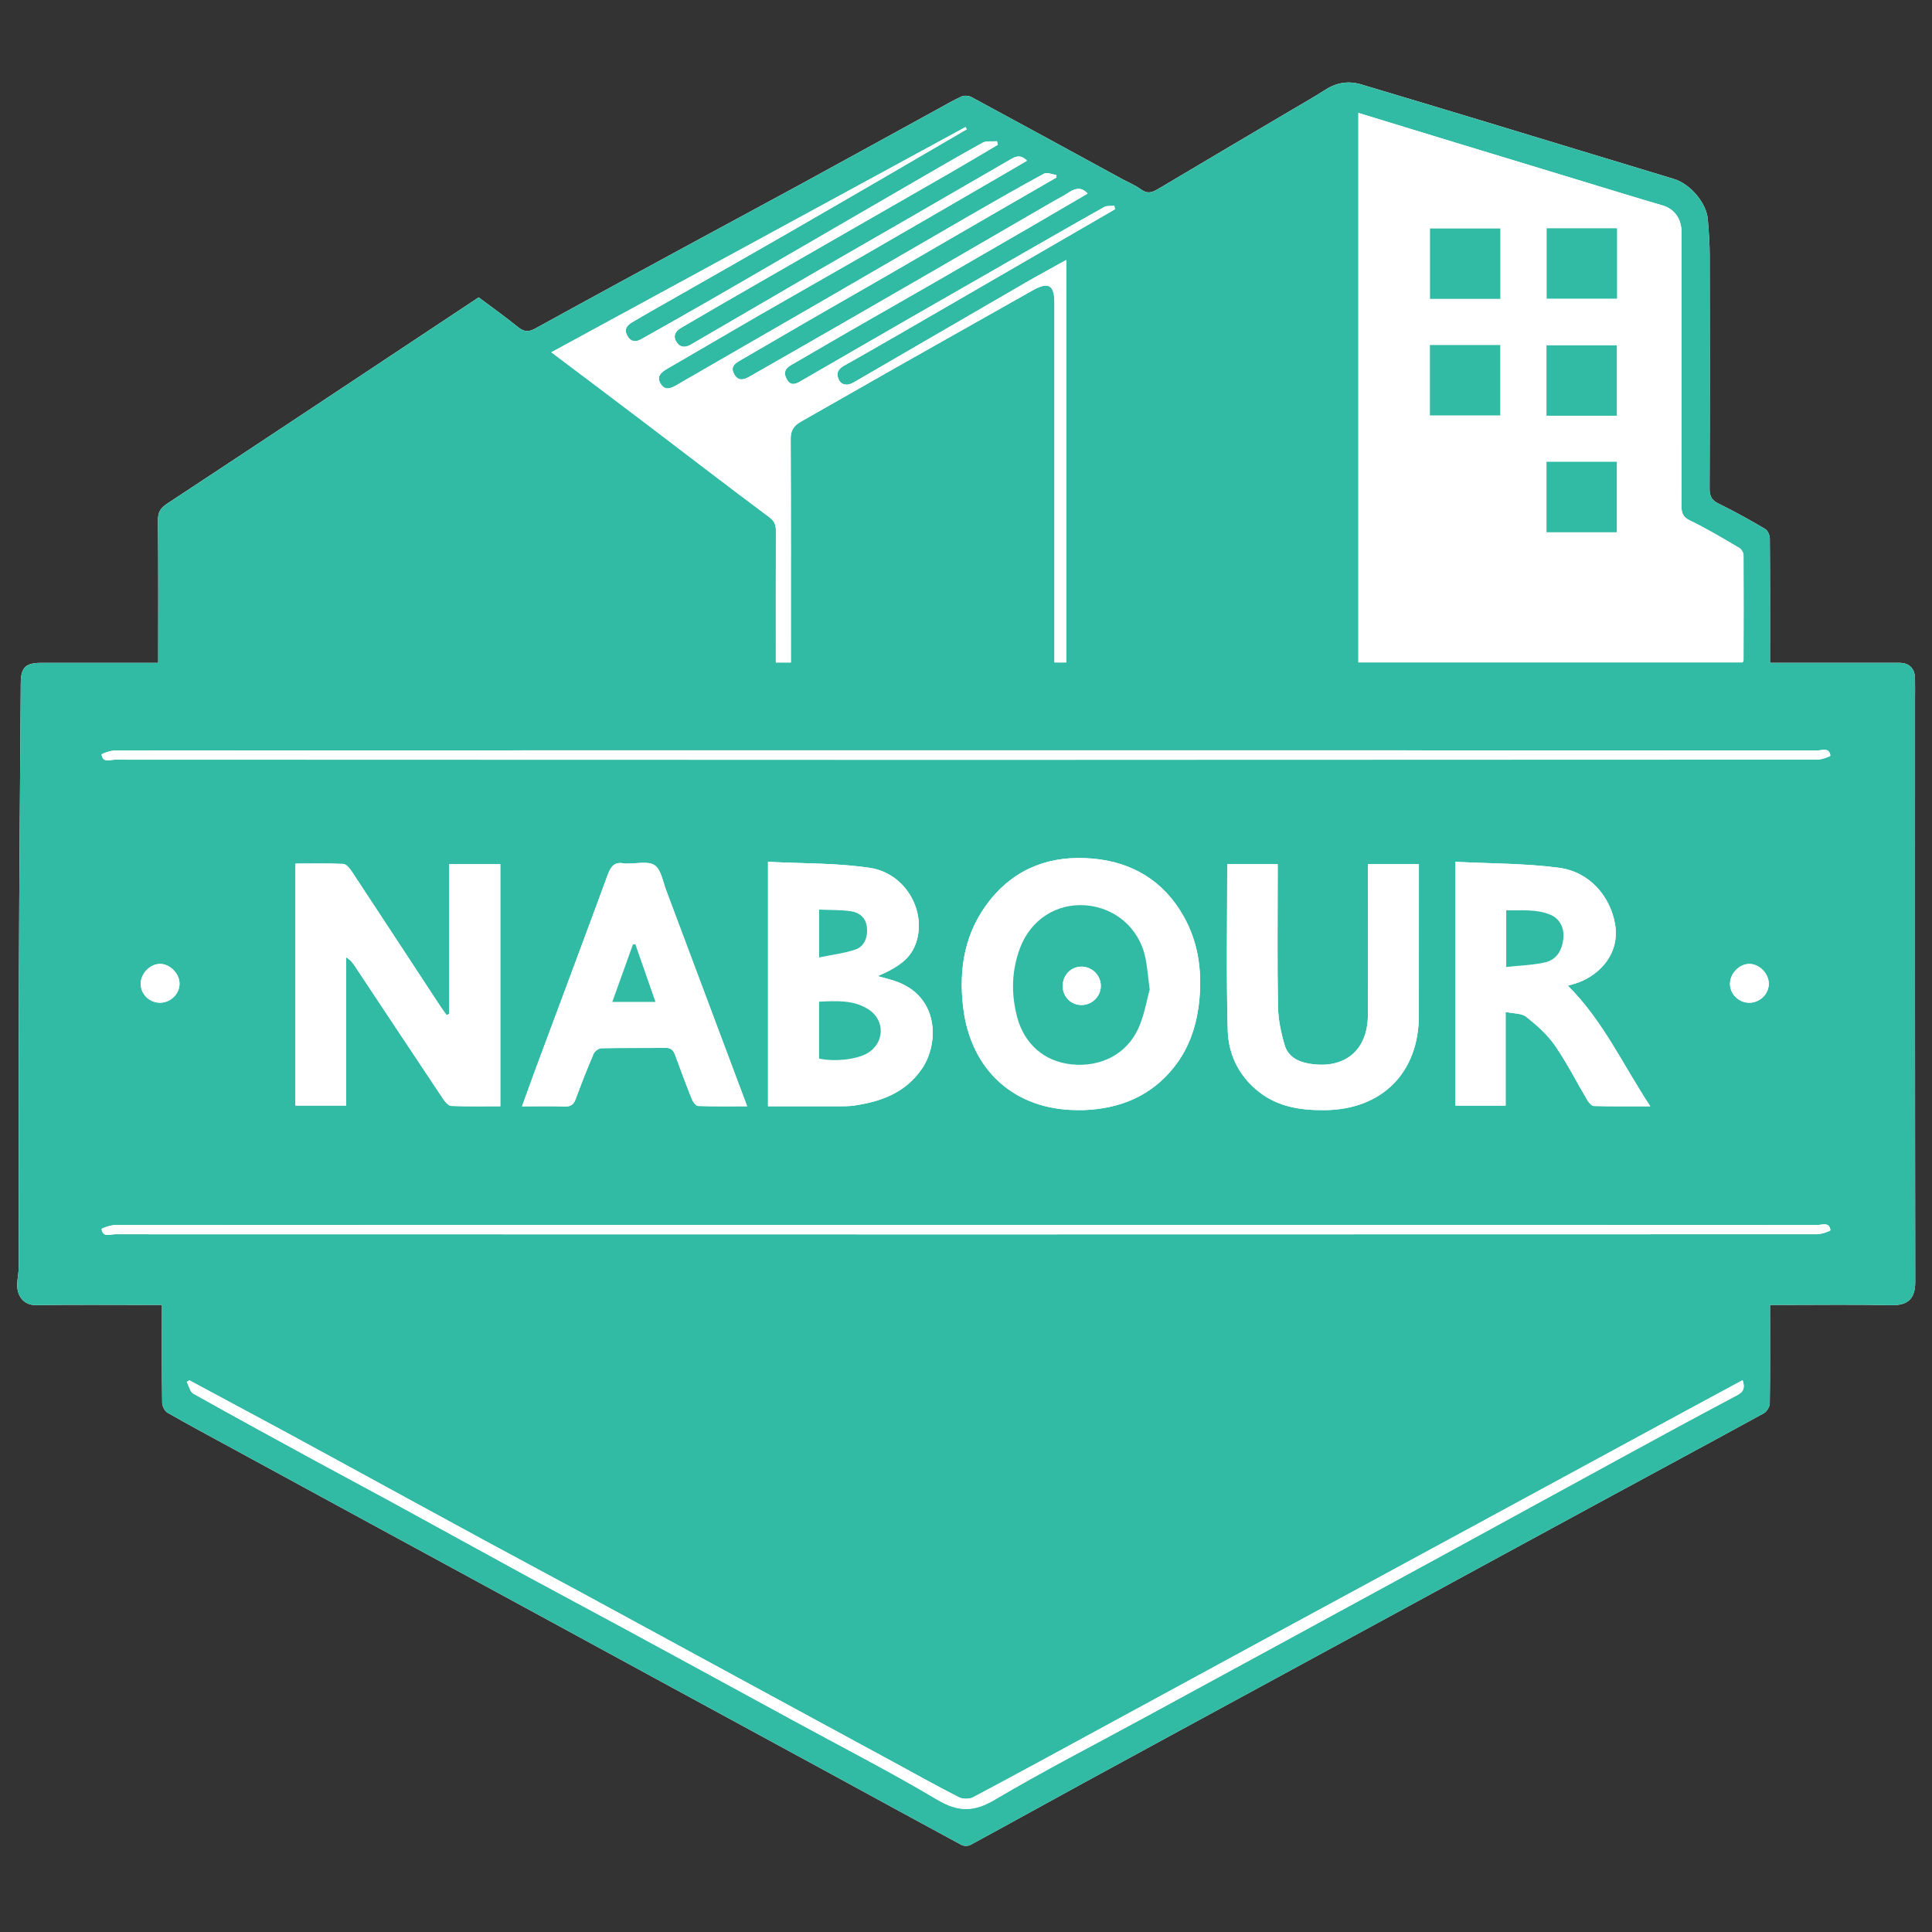 <?xml version="1.0" encoding="utf-8"?>
<!-- Generator: Adobe Illustrator 16.0.3, SVG Export Plug-In . SVG Version: 6.00 Build 0)  -->
<!DOCTYPE svg PUBLIC "-//W3C//DTD SVG 1.1//EN" "http://www.w3.org/Graphics/SVG/1.1/DTD/svg11.dtd">
<svg version="1.1" id="Layer_1" xmlns="http://www.w3.org/2000/svg" xmlns:xlink="http://www.w3.org/1999/xlink" x="0px" y="0px"
	 width="80px" height="80px" viewBox="0 0 80 80" enable-background="new 0 0 80 80" xml:space="preserve">
<rect x="0" y="0" width="80" height="80" fill="#333333" stroke="none"/>
<g>
	<path fill="#FFFFFF" d="M6.55,27.447c-0.187,0-0.327,0-0.468,0c-1.455,0-2.911,0-4.366,0c-0.656,0-0.852,0.186-0.856,0.841
		c-0.028,4.01-0.063,8.021-0.076,12.031C0.77,44.36,0.781,48.401,0.777,52.443c0,0.217-0.044,0.434-0.062,0.651
		c-0.042,0.526,0.23,0.956,0.78,0.948c1.585-0.023,3.17-0.008,4.755-0.008c0.139,0,0.279,0,0.455,0c0,0.164,0,0.29,0,0.417
		c0,1.208-0.008,2.416,0.01,3.625c0.002,0.145,0.101,0.353,0.218,0.42c0.908,0.52,1.831,1.013,2.75,1.513
		c1.737,0.945,3.473,1.892,5.21,2.836c2.422,1.316,4.845,2.632,7.267,3.949c1.736,0.943,3.472,1.89,5.208,2.834
		c2.423,1.317,4.847,2.632,7.27,3.951c1.725,0.938,3.446,1.884,5.175,2.815c0.099,0.053,0.277,0.051,0.376-0.003
		c1.558-0.845,3.107-1.706,4.664-2.556c2.689-1.467,5.382-2.928,8.073-4.391c1.759-0.956,3.519-1.911,5.276-2.867
		c2.681-1.457,5.358-2.917,8.04-4.371c2.267-1.229,4.537-2.45,6.798-3.689c0.122-0.067,0.24-0.269,0.242-0.409
		c0.019-1.208,0.011-2.417,0.011-3.625c0-0.139,0-0.278,0-0.449c0.182,0,0.321,0,0.462,0c1.52,0,3.041-0.022,4.561,0.01
		c0.721,0.015,0.992-0.299,0.99-0.974c-0.014-8.044-0.009-16.087-0.009-24.13c0-0.286,0.005-0.572-0.001-0.857
		c-0.01-0.409-0.242-0.636-0.646-0.637c-1.638,0-3.274,0-4.912,0c-0.138,0-0.276,0-0.445,0c0-0.185,0-0.325,0-0.465
		c0-1.56,0.005-3.119-0.009-4.678c-0.001-0.137-0.083-0.334-0.189-0.397c-0.627-0.369-1.263-0.728-1.917-1.044
		c-0.304-0.146-0.39-0.319-0.388-0.646c0.014-3.209,0.012-6.419,0.005-9.628c-0.001-0.501-0.037-1.003-0.078-1.503
		c-0.055-0.69-0.735-1.473-1.404-1.675c-2.565-0.774-5.128-1.558-7.692-2.334c-1.751-0.53-3.502-1.057-5.254-1.58
		c-0.519-0.155-1.006-0.085-1.471,0.211c-0.517,0.329-1.05,0.63-1.576,0.942c-1.787,1.057-3.577,2.109-5.359,3.173
		c-0.25,0.148-0.449,0.219-0.715,0.021c-0.242-0.18-0.533-0.295-0.801-0.441c-2.073-1.13-4.145-2.263-6.222-3.384
		c-0.111-0.06-0.296-0.073-0.409-0.022c-0.348,0.157-0.679,0.353-1.015,0.537c-1.89,1.036-3.778,2.077-5.67,3.109
		c-1.345,0.734-2.695,1.456-4.042,2.187c-2.31,1.254-4.622,2.505-6.924,3.774c-0.292,0.161-0.478,0.132-0.726-0.069
		c-0.524-0.425-1.077-0.816-1.617-1.221c-4.306,2.856-8.595,5.708-12.896,8.54c-0.284,0.188-0.386,0.36-0.383,0.693
		C6.559,23.494,6.55,25.442,6.55,27.447z"/>
	<path fill-rule="evenodd" clip-rule="evenodd" fill="#31BBA5" d="M6.55,27.447c0-2.004,0.009-3.953-0.008-5.9
		c-0.003-0.333,0.099-0.505,0.383-0.693c4.301-2.833,8.59-5.684,12.896-8.54c0.54,0.405,1.092,0.796,1.617,1.221
		c0.248,0.201,0.434,0.23,0.726,0.069c2.302-1.269,4.614-2.521,6.924-3.774c1.346-0.731,2.697-1.453,4.042-2.187
		c1.892-1.033,3.78-2.073,5.67-3.109c0.336-0.184,0.667-0.38,1.015-0.537c0.113-0.051,0.298-0.038,0.409,0.022
		c2.078,1.121,4.149,2.254,6.222,3.384c0.268,0.146,0.559,0.262,0.801,0.441c0.266,0.197,0.465,0.127,0.715-0.021
		c1.782-1.064,3.572-2.117,5.359-3.173c0.526-0.312,1.06-0.614,1.576-0.942c0.465-0.296,0.952-0.366,1.471-0.211
		c1.752,0.523,3.503,1.05,5.254,1.58c2.564,0.776,5.127,1.56,7.692,2.334c0.669,0.202,1.35,0.985,1.404,1.675
		c0.041,0.5,0.077,1.002,0.078,1.503c0.007,3.209,0.009,6.419-0.005,9.628c-0.002,0.328,0.084,0.5,0.388,0.646
		c0.654,0.316,1.29,0.675,1.917,1.044c0.106,0.062,0.188,0.26,0.189,0.397c0.014,1.559,0.009,3.118,0.009,4.678
		c0,0.141,0,0.281,0,0.465c0.169,0,0.308,0,0.445,0c1.638,0,3.274,0,4.912,0c0.403,0,0.636,0.228,0.646,0.637
		c0.006,0.286,0.001,0.572,0.001,0.857c0,8.043-0.005,16.086,0.009,24.13c0.002,0.675-0.27,0.988-0.99,0.974
		c-1.52-0.032-3.041-0.01-4.561-0.01c-0.141,0-0.28,0-0.462,0c0,0.171,0,0.311,0,0.449c0,1.208,0.008,2.417-0.011,3.625
		c-0.002,0.141-0.12,0.342-0.242,0.409c-2.261,1.239-4.531,2.46-6.798,3.689c-2.682,1.454-5.359,2.914-8.04,4.371
		c-1.758,0.956-3.518,1.911-5.276,2.867c-2.691,1.463-5.384,2.924-8.073,4.391c-1.557,0.85-3.105,1.711-4.664,2.556
		c-0.099,0.054-0.278,0.056-0.376,0.003c-1.729-0.932-3.451-1.877-5.175-2.815c-2.423-1.319-4.847-2.634-7.27-3.951
		c-1.736-0.944-3.472-1.891-5.208-2.834c-2.422-1.317-4.845-2.633-7.267-3.949c-1.737-0.944-3.474-1.891-5.21-2.836
		c-0.919-0.5-1.842-0.993-2.75-1.513c-0.117-0.067-0.216-0.275-0.218-0.42c-0.018-1.209-0.01-2.417-0.01-3.625
		c0-0.127,0-0.253,0-0.417c-0.176,0-0.316,0-0.455,0c-1.585,0-3.17-0.016-4.755,0.008c-0.55,0.008-0.821-0.422-0.78-0.948
		c0.017-0.218,0.061-0.435,0.062-0.651c0.003-4.042-0.007-8.083,0.006-12.124c0.013-4.01,0.048-8.021,0.076-12.031
		c0.004-0.655,0.2-0.841,0.856-0.841c1.456,0,2.911,0,4.366,0C6.223,27.447,6.363,27.447,6.55,27.447z M72.158,27.428
		c0.018-0.041,0.037-0.063,0.037-0.086c0.003-1.455,0.009-2.91,0-4.364c-0.001-0.1-0.09-0.239-0.178-0.291
		c-0.672-0.393-1.34-0.799-2.04-1.135c-0.316-0.151-0.352-0.34-0.352-0.629c0.006-3.767,0.004-7.535,0.003-11.302
		c0-0.571-0.295-0.973-0.801-1.12c-0.524-0.152-1.047-0.311-1.57-0.469c-2.393-0.728-4.784-1.455-7.177-2.184
		c-1.272-0.388-2.546-0.778-3.833-1.172c0,7.603,0,15.178,0,22.752C61.573,27.428,66.869,27.428,72.158,27.428z M32.749,27.432
		c0-0.18,0-0.322,0-0.463c0-2.937,0.005-5.873-0.008-8.81c-0.002-0.352,0.15-0.543,0.427-0.701c1.321-0.749,2.638-1.506,3.96-2.255
		c1.873-1.061,3.75-2.115,5.624-3.175c0.665-0.376,0.911-0.236,0.911,0.526c0,4.808,0,9.616,0,14.423c0,0.151,0,0.303,0,0.453
		c0.179,0,0.305,0,0.488,0c0-5.562,0-11.106,0-16.666c-0.565,0.315-1.135,0.623-1.695,0.946c-2.373,1.374-4.742,2.754-7.114,4.129
		c-0.225,0.13-0.48,0.132-0.604-0.11c-0.104-0.204-0.087-0.417,0.192-0.574c1.543-0.869,3.074-1.761,4.607-2.648
		c1.634-0.944,3.266-1.891,4.898-2.837c0.578-0.334,1.155-0.669,1.733-1.004c-0.009-0.047-0.017-0.095-0.025-0.143
		c-0.14,0.014-0.303-0.015-0.416,0.048c-1.089,0.608-2.17,1.231-3.253,1.851c-1.571,0.9-3.144,1.799-4.714,2.702
		c-1.546,0.889-3.091,1.781-4.635,2.676c-0.216,0.125-0.4,0.165-0.545-0.094c-0.14-0.25-0.085-0.437,0.162-0.58
		c0.806-0.465,1.607-0.937,2.414-1.401c1.25-0.719,2.502-1.432,3.752-2.151c1.292-0.744,2.582-1.492,3.872-2.24
		c0.759-0.44,1.515-0.886,2.257-1.319c-0.297-0.325-0.574-0.187-0.858,0.002c-0.17,0.113-0.355,0.201-0.533,0.303
		c-1.621,0.94-3.243,1.883-4.865,2.822c-1.279,0.74-2.559,1.479-3.84,2.215c-1.305,0.75-2.61,1.5-3.918,2.245
		c-0.222,0.126-0.452,0.19-0.618-0.1c-0.153-0.269-0.027-0.421,0.206-0.555c0.971-0.559,1.937-1.129,2.907-1.69
		c1.071-0.619,2.147-1.231,3.219-1.85c1.27-0.733,2.536-1.471,3.805-2.206c1.065-0.617,2.133-1.232,3.199-1.848
		c0.001-0.035,0.003-0.07,0.005-0.105c-0.174-0.023-0.39-0.125-0.515-0.057C42.212,7.743,41.205,8.32,40.2,8.9
		c-2.107,1.217-4.21,2.443-6.317,3.661c-1.954,1.13-3.913,2.253-5.866,3.385c-0.23,0.133-0.458,0.235-0.64-0.028
		c-0.208-0.302-0.028-0.486,0.242-0.642c1.271-0.733,2.533-1.481,3.804-2.214c1.446-0.834,2.9-1.653,4.347-2.487
		c1.801-1.038,3.598-2.083,5.396-3.126c0.448-0.26,0.895-0.521,1.361-0.793c-0.228-0.24-0.429-0.203-0.646-0.077
		c-1.467,0.851-2.934,1.7-4.402,2.547c-1.237,0.714-2.478,1.422-3.713,2.139c-1.721,0.999-3.438,2.003-5.157,3.004
		c-0.232,0.135-0.451,0.128-0.602-0.118c-0.156-0.254-0.02-0.448,0.189-0.571c0.977-0.577,1.961-1.142,2.943-1.708
		c1.28-0.738,2.562-1.475,3.843-2.21c1.448-0.832,2.898-1.661,4.345-2.495c0.667-0.385,1.328-0.781,1.991-1.172
		c-0.012-0.049-0.023-0.097-0.035-0.146c-0.201,0.018-0.436-0.026-0.597,0.062c-1.048,0.579-2.082,1.185-3.118,1.785
		c-1.622,0.939-3.242,1.881-4.863,2.821c-1.103,0.64-2.204,1.281-3.309,1.916c-0.94,0.54-1.884,1.074-2.829,1.605
		c-0.248,0.14-0.46,0.125-0.605-0.166c-0.134-0.27,0.037-0.421,0.219-0.529c0.701-0.416,1.413-0.812,2.121-1.217
		c1.451-0.828,2.903-1.653,4.351-2.486c1.468-0.845,2.933-1.697,4.398-2.547c0.996-0.578,1.989-1.16,2.983-1.74
		c-0.017-0.03-0.034-0.061-0.051-0.092c-5.708,3.104-11.416,6.208-17.151,9.326c1.267,0.955,2.499,1.878,3.725,2.81
		c1.761,1.337,3.513,2.688,5.286,4.01c0.223,0.166,0.288,0.316,0.287,0.566c-0.007,1.676-0.003,3.352-0.003,5.028
		c0,0.139,0,0.278,0,0.431C32.346,27.432,32.523,27.432,32.749,27.432z M18.601,41.988c-0.037,0.014-0.074,0.027-0.111,0.041
		c-0.094-0.132-0.192-0.263-0.281-0.398c-1.214-1.849-2.424-3.701-3.643-5.547c-0.085-0.129-0.228-0.305-0.351-0.311
		c-0.658-0.031-1.319-0.014-1.98-0.014c0,3.367,0,6.696,0,10.021c0.704,0,1.372,0,2.1,0c0-2.066,0-4.104,0-6.14
		c0.185,0.113,0.28,0.246,0.371,0.383c1.217,1.833,2.431,3.667,3.653,5.496c0.078,0.118,0.216,0.271,0.331,0.276
		c0.672,0.026,1.346,0.013,2.027,0.013c0-3.371,0-6.701,0-10.024c-0.712,0-1.395,0-2.116,0c0,1.052,0,2.076,0,3.099
		C18.601,39.918,18.601,40.954,18.601,41.988z M44.628,45.967c0.091,0,0.182,0.003,0.272-0.001c1.496-0.062,2.772-0.586,3.721-1.785
		c0.655-0.829,0.954-1.8,1.047-2.834c0.106-1.197-0.062-2.355-0.661-3.415c-0.83-1.464-2.129-2.239-3.777-2.381
		c-1.687-0.146-3.152,0.365-4.237,1.722c-1.039,1.301-1.302,2.813-1.112,4.429C40.188,44.325,42.018,45.967,44.628,45.967z
		 M36.346,40.419c0.941-0.407,1.377-0.769,1.586-1.38c0.445-1.304-0.431-2.876-1.901-3.101c-1.385-0.211-2.808-0.178-4.229-0.253
		c0,3.433,0,6.761,0,10.125c0.961,0,1.894,0.002,2.827-0.001c0.247-0.001,0.496,0.006,0.738-0.03c1.12-0.162,2.128-0.53,2.807-1.521
		c0.723-1.056,0.726-3.036-1.143-3.646C36.805,40.54,36.574,40.483,36.346,40.419z M60.264,35.685c0,3.437,0,6.766,0,10.096
		c0.7,0,1.367,0,2.08,0c0-1.281,0-2.535,0-3.879c0.33,0.07,0.662,0.048,0.854,0.202c0.439,0.348,0.876,0.736,1.191,1.191
		c0.499,0.721,0.895,1.512,1.344,2.267c0.06,0.1,0.175,0.232,0.267,0.235c0.746,0.019,1.493,0.011,2.334,0.011
		c-1.139-1.73-1.962-3.55-3.41-4.993c0.122-0.036,0.194-0.057,0.268-0.078c0.902-0.262,1.915-1.146,1.682-2.485
		c-0.199-1.137-1.051-2.15-2.309-2.319C63.148,35.745,61.705,35.76,60.264,35.685z M50.817,35.78c0,2.311-0.044,4.596,0.021,6.878
		c0.028,1.002,0.458,1.901,1.291,2.554c0.802,0.629,1.729,0.763,2.707,0.758c2.381-0.014,3.916-1.543,3.917-3.925
		c0.002-1.935,0.001-3.871,0.001-5.806c0-0.15,0-0.3,0-0.458c-0.729,0-1.399,0-2.108,0c0,0.178,0,0.332,0,0.485
		c0,1.922,0.008,3.845-0.003,5.768c-0.009,1.471-0.976,2.253-2.426,2.011c-0.492-0.082-0.886-0.305-1.023-0.774
		c-0.151-0.513-0.265-1.056-0.274-1.588c-0.033-1.805-0.013-3.611-0.013-5.417c0-0.154,0-0.307,0-0.485
		C52.195,35.78,51.525,35.78,50.817,35.78z M30.938,45.809c-1.139-3.04-2.247-6.001-3.359-8.959
		c-0.135-0.359-0.208-0.845-0.475-1.024c-0.272-0.182-0.75-0.059-1.138-0.069c-0.039-0.001-0.08,0.007-0.117-0.001
		c-0.398-0.089-0.558,0.122-0.686,0.469c-0.98,2.667-1.977,5.328-2.968,7.991c-0.191,0.515-0.375,1.03-0.58,1.596
		c0.633,0,1.202-0.013,1.771,0.006c0.25,0.008,0.368-0.081,0.452-0.311c0.232-0.63,0.477-1.255,0.742-1.872
		c0.046-0.106,0.212-0.227,0.325-0.229c0.883-0.019,1.766-0.004,2.649-0.016c0.223-0.003,0.325,0.09,0.396,0.284
		c0.226,0.618,0.456,1.236,0.701,1.848c0.045,0.111,0.165,0.271,0.254,0.275C29.563,45.819,30.222,45.809,30.938,45.809z
		 M7.845,57.157c-0.037,0.021-0.074,0.043-0.111,0.063c0.088,0.166,0.134,0.409,0.272,0.486c1.667,0.937,3.347,1.852,5.026,2.767
		c1.031,0.562,2.07,1.112,3.101,1.675c1.893,1.033,3.779,2.077,5.673,3.108c1.355,0.737,2.719,1.458,4.075,2.194
		c2.323,1.26,4.643,2.525,6.963,3.789c1.993,1.086,4.016,2.122,5.965,3.281c0.865,0.514,1.514,0.513,2.38,0.001
		c2.007-1.188,4.086-2.254,6.136-3.369c2.108-1.146,4.218-2.291,6.326-3.438c2.05-1.115,4.101-2.229,6.149-3.347
		c2.543-1.388,5.082-2.782,7.626-4.168c1.5-0.818,3.003-1.632,4.513-2.432c0.295-0.156,0.307-0.346,0.218-0.618
		c-0.858,0.464-1.688,0.911-2.518,1.36c-2.164,1.173-4.327,2.348-6.49,3.521c-2.097,1.137-4.192,2.274-6.289,3.411
		c-1.368,0.742-2.738,1.481-4.106,2.225c-2.333,1.267-4.665,2.535-6.999,3.803c-1.816,0.987-3.631,1.979-5.457,2.948
		c-0.158,0.084-0.435,0.082-0.595,0.001c-0.921-0.47-1.823-0.976-2.732-1.469c-2.165-1.175-4.33-2.35-6.494-3.524
		c-2.109-1.146-4.216-2.294-6.326-3.438c-1.368-0.741-2.742-1.472-4.109-2.214c-1.984-1.077-3.964-2.161-5.947-3.242
		c-0.795-0.434-1.589-0.868-2.385-1.298C10.423,58.542,9.133,57.851,7.845,57.157z M39.999,50.72
		c-11.747,0-23.493-0.001-35.24,0.007c-0.192,0.001-0.556,0.135-0.551,0.168c0.047,0.357,0.352,0.212,0.554,0.212
		c23.493,0.007,46.987,0.007,70.48-0.001c0.192,0,0.556-0.134,0.552-0.168c-0.048-0.356-0.353-0.212-0.555-0.212
		C63.492,50.719,51.745,50.72,39.999,50.72z M39.999,31.07c-11.747,0-23.493-0.001-35.24,0.007c-0.193,0-0.556,0.134-0.552,0.167
		c0.047,0.357,0.352,0.212,0.553,0.212c23.494,0.006,46.987,0.007,70.48-0.001c0.192,0,0.556-0.134,0.552-0.167
		c-0.048-0.357-0.353-0.212-0.555-0.213C63.492,31.07,51.745,31.07,39.999,31.07z M7.434,40.754c0.011-0.424-0.381-0.836-0.799-0.84
		c-0.405-0.003-0.786,0.369-0.809,0.789c-0.023,0.436,0.346,0.816,0.794,0.819C7.05,41.523,7.423,41.172,7.434,40.754z
		 M72.448,39.914c-0.421-0.007-0.812,0.389-0.813,0.823c-0.002,0.421,0.359,0.78,0.791,0.785c0.431,0.005,0.803-0.343,0.816-0.763
		C73.257,40.333,72.869,39.921,72.448,39.914z"/>
	<path fill-rule="evenodd" clip-rule="evenodd" fill="#FFFFFF" d="M72.158,27.428c-5.289,0-10.585,0-15.91,0
		c0-7.574,0-15.149,0-22.752c1.287,0.394,2.561,0.784,3.833,1.172c2.393,0.729,4.784,1.456,7.177,2.184
		c0.523,0.159,1.046,0.317,1.57,0.469c0.506,0.146,0.801,0.548,0.801,1.12c0.001,3.768,0.003,7.535-0.003,11.302
		c0,0.289,0.035,0.478,0.352,0.629c0.7,0.335,1.368,0.742,2.04,1.135c0.088,0.052,0.177,0.191,0.178,0.291
		c0.009,1.455,0.003,2.91,0,4.364C72.195,27.364,72.176,27.387,72.158,27.428z M64.044,9.452c0,0.997,0,1.961,0,2.914
		c0.992,0,1.957,0,2.913,0c0-0.986,0-1.942,0-2.914C65.981,9.452,65.026,9.452,64.044,9.452z M64.038,19.122
		c0,0.983,0,1.947,0,2.918c0.986,0,1.951,0,2.911,0c0-0.99,0-1.955,0-2.918C65.965,19.122,65.01,19.122,64.038,19.122z
		 M62.126,9.462c-0.995,0-1.959,0-2.913,0c0,0.992,0,1.957,0,2.914c0.986,0,1.941,0,2.913,0
		C62.126,11.401,62.126,10.446,62.126,9.462z M66.95,17.214c0-0.996,0-1.96,0-2.914c-0.992,0-1.957,0-2.913,0
		c0,0.986,0,1.942,0,2.914C65.013,17.214,65.968,17.214,66.95,17.214z M59.21,14.286c0,0.998,0,1.963,0,2.914
		c0.993,0,1.958,0,2.912,0c0-0.987,0-1.942,0-2.914C61.146,14.286,60.19,14.286,59.21,14.286z"/>
	<path fill-rule="evenodd" clip-rule="evenodd" fill="#FFFFFF" d="M32.749,27.432c-0.226,0-0.403,0-0.625,0c0-0.153,0-0.292,0-0.431
		c0-1.676-0.003-3.353,0.003-5.028c0.001-0.25-0.064-0.4-0.287-0.566c-1.773-1.322-3.524-2.673-5.286-4.01
		c-1.227-0.931-2.458-1.854-3.725-2.81c5.735-3.118,11.443-6.222,17.151-9.326c0.017,0.031,0.034,0.062,0.051,0.092
		c-0.994,0.58-1.987,1.162-2.983,1.74c-1.465,0.851-2.93,1.702-4.398,2.547c-1.448,0.833-2.9,1.658-4.351,2.486
		c-0.708,0.404-1.42,0.801-2.121,1.217c-0.182,0.108-0.354,0.259-0.219,0.529c0.145,0.291,0.357,0.305,0.605,0.166
		c0.945-0.532,1.889-1.065,2.829-1.605c1.105-0.635,2.206-1.276,3.309-1.916c1.622-0.94,3.241-1.882,4.863-2.821
		c1.037-0.6,2.07-1.206,3.118-1.785c0.162-0.089,0.396-0.045,0.597-0.062c0.012,0.048,0.023,0.097,0.035,0.146
		c-0.663,0.391-1.324,0.787-1.991,1.172c-1.446,0.834-2.896,1.663-4.345,2.495c-1.281,0.736-2.562,1.472-3.843,2.21
		c-0.982,0.566-1.966,1.132-2.943,1.708c-0.209,0.124-0.345,0.317-0.189,0.571c0.151,0.246,0.37,0.253,0.602,0.118
		c1.72-1.001,3.437-2.005,5.157-3.004c1.235-0.717,2.476-1.424,3.713-2.139c1.468-0.848,2.935-1.697,4.402-2.547
		c0.217-0.126,0.418-0.164,0.646,0.077c-0.467,0.272-0.913,0.533-1.361,0.793c-1.798,1.043-3.595,2.089-5.396,3.126
		c-1.447,0.833-2.901,1.653-4.347,2.487c-1.271,0.733-2.533,1.48-3.804,2.214c-0.27,0.156-0.45,0.34-0.242,0.642
		c0.181,0.263,0.409,0.161,0.64,0.028c1.953-1.131,3.912-2.255,5.866-3.385c2.107-1.218,4.209-2.444,6.317-3.661
		c1.005-0.58,2.012-1.158,3.033-1.709c0.125-0.067,0.341,0.034,0.515,0.057c-0.002,0.035-0.004,0.07-0.005,0.105
		c-1.066,0.616-2.134,1.231-3.199,1.848c-1.269,0.735-2.536,1.473-3.805,2.206c-1.072,0.619-2.148,1.231-3.219,1.85
		c-0.97,0.561-1.936,1.131-2.907,1.69c-0.232,0.134-0.359,0.287-0.206,0.555c0.166,0.29,0.396,0.226,0.618,0.1
		c1.308-0.745,2.613-1.494,3.918-2.245c1.281-0.736,2.561-1.475,3.84-2.215c1.622-0.939,3.244-1.882,4.865-2.822
		c0.178-0.102,0.363-0.19,0.533-0.303c0.284-0.189,0.562-0.328,0.858-0.002c-0.742,0.434-1.498,0.879-2.257,1.319
		c-1.29,0.748-2.58,1.496-3.872,2.24c-1.25,0.719-2.502,1.432-3.752,2.151c-0.807,0.464-1.608,0.936-2.414,1.401
		c-0.248,0.143-0.302,0.331-0.162,0.58c0.145,0.259,0.329,0.219,0.545,0.094c1.543-0.895,3.088-1.787,4.635-2.676
		c1.57-0.903,3.143-1.802,4.714-2.702c1.083-0.62,2.164-1.243,3.253-1.851c0.113-0.063,0.276-0.034,0.416-0.048
		c0.009,0.048,0.017,0.096,0.025,0.143c-0.578,0.335-1.155,0.669-1.733,1.004c-1.633,0.946-3.265,1.893-4.898,2.837
		c-1.534,0.887-3.064,1.779-4.607,2.648c-0.279,0.157-0.296,0.37-0.192,0.574c0.124,0.243,0.379,0.241,0.604,0.11
		c2.373-1.375,4.742-2.755,7.114-4.129c0.561-0.324,1.13-0.631,1.695-0.946c0,5.56,0,11.104,0,16.666c-0.184,0-0.31,0-0.488,0
		c0-0.15,0-0.302,0-0.453c0-4.808,0-9.616,0-14.423c0-0.762-0.246-0.902-0.911-0.526c-1.874,1.06-3.751,2.114-5.624,3.175
		c-1.322,0.749-2.639,1.506-3.96,2.255c-0.277,0.157-0.429,0.349-0.427,0.701c0.013,2.937,0.008,5.874,0.008,8.81
		C32.749,27.11,32.749,27.252,32.749,27.432z"/>
	<path fill-rule="evenodd" clip-rule="evenodd" fill="#FFFFFF" d="M18.601,41.988c0-1.035,0-2.07,0-3.105c0-1.023,0-2.047,0-3.099
		c0.721,0,1.404,0,2.116,0c0,3.323,0,6.653,0,10.024c-0.681,0-1.354,0.014-2.027-0.013c-0.115-0.005-0.252-0.158-0.331-0.276
		c-1.223-1.829-2.437-3.663-3.653-5.496c-0.09-0.137-0.186-0.27-0.371-0.383c0,2.036,0,4.073,0,6.14c-0.728,0-1.396,0-2.1,0
		c0-3.325,0-6.655,0-10.021c0.661,0,1.322-0.017,1.98,0.014c0.123,0.006,0.265,0.182,0.351,0.311
		c1.218,1.846,2.429,3.698,3.643,5.547c0.089,0.136,0.188,0.267,0.281,0.398C18.527,42.016,18.563,42.002,18.601,41.988z"/>
	<path fill-rule="evenodd" clip-rule="evenodd" fill="#FFFFFF" d="M44.628,45.967c-2.61,0-4.439-1.642-4.748-4.265
		c-0.19-1.616,0.073-3.128,1.112-4.429c1.085-1.357,2.551-1.868,4.237-1.722c1.648,0.143,2.947,0.917,3.777,2.381
		c0.6,1.059,0.768,2.217,0.661,3.415c-0.093,1.034-0.392,2.005-1.047,2.834c-0.948,1.199-2.225,1.724-3.721,1.785
		C44.81,45.97,44.719,45.967,44.628,45.967z M47.606,40.972c-0.076-0.566-0.101-0.97-0.188-1.36
		c-0.271-1.201-1.258-2.037-2.477-2.126c-1.194-0.088-2.26,0.596-2.701,1.759c-0.355,0.938-0.378,1.906-0.124,2.866
		c0.301,1.139,1.142,1.846,2.252,1.962c1.21,0.126,2.291-0.422,2.776-1.507C47.389,42.022,47.483,41.413,47.606,40.972z"/>
	<path fill-rule="evenodd" clip-rule="evenodd" fill="#FFFFFF" d="M36.346,40.419c0.228,0.064,0.459,0.12,0.684,0.193
		c1.869,0.61,1.866,2.59,1.143,3.646c-0.678,0.99-1.687,1.358-2.807,1.521c-0.242,0.036-0.492,0.029-0.738,0.03
		c-0.933,0.003-1.865,0.001-2.827,0.001c0-3.364,0-6.692,0-10.125c1.421,0.075,2.844,0.042,4.229,0.253
		c1.471,0.225,2.347,1.797,1.901,3.101C37.724,39.651,37.288,40.012,36.346,40.419z M33.916,43.833
		c0.647,0.139,1.532,0.041,1.981-0.212c0.74-0.415,0.771-1.388,0.048-1.837c-0.627-0.39-1.323-0.337-2.029-0.308
		C33.916,42.295,33.916,43.066,33.916,43.833z M33.918,39.645c0.544-0.113,1.044-0.171,1.509-0.33
		c0.369-0.125,0.519-0.524,0.468-0.938c-0.046-0.379-0.308-0.589-0.64-0.641c-0.43-0.067-0.873-0.051-1.337-0.072
		C33.918,38.312,33.918,38.903,33.918,39.645z"/>
	<path fill-rule="evenodd" clip-rule="evenodd" fill="#FFFFFF" d="M60.264,35.685c1.441,0.075,2.885,0.06,4.301,0.25
		c1.258,0.168,2.109,1.182,2.309,2.319c0.233,1.338-0.779,2.223-1.682,2.485c-0.073,0.021-0.146,0.042-0.268,0.078
		c1.448,1.443,2.271,3.262,3.41,4.993c-0.841,0-1.588,0.008-2.334-0.011c-0.092-0.003-0.207-0.136-0.267-0.235
		c-0.449-0.755-0.845-1.546-1.344-2.267c-0.315-0.455-0.752-0.844-1.191-1.191c-0.192-0.154-0.524-0.132-0.854-0.202
		c0,1.344,0,2.598,0,3.879c-0.713,0-1.38,0-2.08,0C60.264,42.451,60.264,39.122,60.264,35.685z M62.369,40.039
		c0.571-0.062,1.104-0.073,1.611-0.191c0.496-0.115,0.715-0.526,0.758-1.02c0.036-0.417-0.162-0.795-0.535-0.95
		c-0.588-0.245-1.207-0.173-1.834-0.184C62.369,38.476,62.369,39.2,62.369,40.039z"/>
	<path fill-rule="evenodd" clip-rule="evenodd" fill="#FFFFFF" d="M50.817,35.78c0.708,0,1.378,0,2.089,0c0,0.178,0,0.331,0,0.485
		c0,1.806-0.021,3.611,0.013,5.417c0.01,0.532,0.123,1.075,0.274,1.588c0.138,0.47,0.531,0.692,1.023,0.774
		c1.45,0.242,2.417-0.54,2.426-2.011c0.011-1.922,0.003-3.845,0.003-5.768c0-0.154,0-0.308,0-0.485c0.709,0,1.379,0,2.108,0
		c0,0.159,0,0.309,0,0.458c0,1.936,0.001,3.871-0.001,5.806c-0.001,2.382-1.536,3.911-3.917,3.925
		c-0.978,0.005-1.905-0.129-2.707-0.758c-0.833-0.652-1.263-1.552-1.291-2.554C50.773,40.376,50.817,38.091,50.817,35.78z"/>
	<path fill-rule="evenodd" clip-rule="evenodd" fill="#FFFFFF" d="M30.938,45.809c-0.716,0-1.375,0.011-2.032-0.013
		c-0.09-0.004-0.209-0.164-0.254-0.275c-0.245-0.611-0.475-1.229-0.701-1.848c-0.071-0.194-0.172-0.287-0.396-0.284
		c-0.883,0.012-1.766-0.003-2.649,0.016c-0.113,0.003-0.279,0.123-0.325,0.229c-0.265,0.617-0.51,1.242-0.742,1.872
		c-0.084,0.229-0.203,0.318-0.452,0.311c-0.569-0.019-1.138-0.006-1.771-0.006c0.205-0.565,0.389-1.081,0.58-1.596
		c0.991-2.663,1.988-5.323,2.968-7.991c0.128-0.348,0.288-0.559,0.686-0.469c0.037,0.008,0.078,0,0.117,0.001
		c0.388,0.01,0.865-0.113,1.138,0.069c0.267,0.179,0.34,0.665,0.475,1.024C28.692,39.808,29.8,42.769,30.938,45.809z M27.141,41.487
		c-0.292-0.838-0.562-1.614-0.833-2.39c-0.034,0.005-0.068,0.011-0.102,0.016c-0.279,0.777-0.558,1.555-0.852,2.374
		C25.972,41.487,26.51,41.487,27.141,41.487z"/>
	<path fill-rule="evenodd" clip-rule="evenodd" fill="#FFFFFF" d="M7.845,57.157c1.289,0.693,2.578,1.385,3.866,2.079
		c0.796,0.43,1.59,0.864,2.385,1.298c1.982,1.081,3.963,2.165,5.947,3.242c1.367,0.742,2.741,1.473,4.109,2.214
		c2.11,1.144,4.217,2.292,6.326,3.438c2.165,1.175,4.33,2.35,6.494,3.524c0.909,0.493,1.811,0.999,2.732,1.469
		c0.16,0.081,0.437,0.083,0.595-0.001c1.826-0.969,3.64-1.961,5.457-2.948c2.334-1.268,4.666-2.536,6.999-3.803
		c1.368-0.743,2.738-1.482,4.106-2.225c2.097-1.137,4.192-2.274,6.289-3.411c2.163-1.174,4.326-2.349,6.49-3.521
		c0.829-0.449,1.659-0.896,2.518-1.36c0.089,0.272,0.077,0.462-0.218,0.618c-1.51,0.8-3.013,1.613-4.513,2.432
		c-2.544,1.386-5.083,2.78-7.626,4.168c-2.049,1.118-4.1,2.231-6.149,3.347c-2.108,1.146-4.218,2.291-6.326,3.438
		c-2.05,1.115-4.129,2.181-6.136,3.369c-0.866,0.512-1.515,0.513-2.38-0.001c-1.95-1.159-3.972-2.195-5.965-3.281
		c-2.32-1.264-4.64-2.529-6.963-3.789c-1.356-0.736-2.72-1.457-4.075-2.194c-1.894-1.031-3.78-2.075-5.673-3.108
		c-1.031-0.562-2.07-1.112-3.101-1.675c-1.679-0.915-3.359-1.83-5.026-2.767c-0.138-0.077-0.184-0.32-0.272-0.486
		C7.771,57.2,7.808,57.179,7.845,57.157z"/>
	<path fill-rule="evenodd" clip-rule="evenodd" fill="#FFFFFF" d="M39.999,50.72c11.747,0,23.494-0.001,35.24,0.006
		c0.202,0,0.507-0.145,0.555,0.212c0.004,0.034-0.359,0.168-0.552,0.168c-23.493,0.008-46.987,0.008-70.48,0.001
		c-0.202,0-0.506,0.146-0.554-0.212c-0.004-0.033,0.359-0.167,0.551-0.168C16.505,50.719,28.252,50.72,39.999,50.72z"/>
	<path fill-rule="evenodd" clip-rule="evenodd" fill="#FFFFFF" d="M39.999,31.07c11.746,0,23.493,0,35.239,0.006
		c0.202,0,0.507-0.145,0.555,0.213c0.004,0.033-0.359,0.167-0.552,0.167c-23.493,0.008-46.987,0.008-70.48,0.001
		c-0.202,0-0.506,0.145-0.553-0.212c-0.004-0.034,0.359-0.167,0.552-0.167C16.506,31.069,28.252,31.07,39.999,31.07z"/>
	<path fill-rule="evenodd" clip-rule="evenodd" fill="#FFFFFF" d="M7.434,40.754c-0.011,0.417-0.384,0.769-0.813,0.767
		c-0.448-0.003-0.817-0.383-0.794-0.819c0.022-0.42,0.404-0.792,0.809-0.789C7.053,39.918,7.445,40.331,7.434,40.754z"/>
	<path fill-rule="evenodd" clip-rule="evenodd" fill="#FFFFFF" d="M72.448,39.914c0.421,0.007,0.809,0.419,0.794,0.845
		c-0.014,0.42-0.386,0.768-0.816,0.763c-0.432-0.005-0.793-0.363-0.791-0.785C71.636,40.303,72.027,39.907,72.448,39.914z"/>
	<path fill-rule="evenodd" clip-rule="evenodd" fill="#31BBA5" d="M64.044,9.452c0.982,0,1.938,0,2.913,0c0,0.972,0,1.927,0,2.914
		c-0.956,0-1.921,0-2.913,0C64.044,11.413,64.044,10.449,64.044,9.452z"/>
	<path fill-rule="evenodd" clip-rule="evenodd" fill="#31BBA5" d="M64.038,19.122c0.972,0,1.927,0,2.911,0c0,0.964,0,1.928,0,2.918
		c-0.96,0-1.925,0-2.911,0C64.038,21.069,64.038,20.105,64.038,19.122z"/>
	<path fill-rule="evenodd" clip-rule="evenodd" fill="#31BBA5" d="M62.126,9.462c0,0.983,0,1.938,0,2.914c-0.972,0-1.927,0-2.913,0
		c0-0.957,0-1.922,0-2.914C60.167,9.462,61.131,9.462,62.126,9.462z"/>
	<path fill-rule="evenodd" clip-rule="evenodd" fill="#31BBA5" d="M66.95,17.214c-0.982,0-1.938,0-2.913,0c0-0.972,0-1.928,0-2.914
		c0.956,0,1.921,0,2.913,0C66.95,15.254,66.95,16.219,66.95,17.214z"/>
	<path fill-rule="evenodd" clip-rule="evenodd" fill="#31BBA5" d="M59.21,14.286c0.98,0,1.936,0,2.912,0c0,0.972,0,1.927,0,2.914
		c-0.954,0-1.919,0-2.912,0C59.21,16.249,59.21,15.284,59.21,14.286z"/>
	<path fill-rule="evenodd" clip-rule="evenodd" fill="#31BBA5" d="M47.606,40.972c-0.123,0.441-0.218,1.051-0.461,1.594
		c-0.485,1.085-1.566,1.633-2.776,1.507c-1.11-0.116-1.951-0.823-2.252-1.962c-0.254-0.96-0.231-1.928,0.124-2.866
		c0.441-1.163,1.507-1.847,2.701-1.759c1.219,0.09,2.206,0.926,2.477,2.126C47.506,40.001,47.53,40.405,47.606,40.972z
		 M44.004,40.841c0.008,0.445,0.348,0.778,0.792,0.775c0.427-0.004,0.788-0.367,0.787-0.794c0-0.444-0.379-0.81-0.824-0.795
		C44.325,40.041,43.998,40.395,44.004,40.841z"/>
	<path fill-rule="evenodd" clip-rule="evenodd" fill="#31BBA5" d="M33.916,43.833c0-0.767,0-1.538,0-2.356
		c0.706-0.029,1.401-0.082,2.029,0.308c0.723,0.449,0.692,1.422-0.048,1.837C35.447,43.874,34.563,43.972,33.916,43.833z"/>
	<path fill-rule="evenodd" clip-rule="evenodd" fill="#31BBA5" d="M33.918,39.645c0-0.741,0-1.332,0-1.98
		c0.464,0.021,0.907,0.005,1.337,0.072c0.332,0.052,0.593,0.262,0.64,0.641c0.051,0.414-0.099,0.812-0.468,0.938
		C34.962,39.474,34.462,39.531,33.918,39.645z"/>
	<path fill-rule="evenodd" clip-rule="evenodd" fill="#31BBA5" d="M62.369,40.039c0-0.838,0-1.563,0-2.344
		c0.627,0.011,1.246-0.061,1.834,0.184c0.373,0.155,0.571,0.533,0.535,0.95c-0.043,0.494-0.262,0.905-0.758,1.02
		C63.473,39.965,62.94,39.976,62.369,40.039z"/>
	<path fill-rule="evenodd" clip-rule="evenodd" fill="#31BBA5" d="M27.141,41.487c-0.631,0-1.169,0-1.787,0
		c0.294-0.819,0.573-1.597,0.852-2.374c0.034-0.005,0.068-0.011,0.102-0.016C26.579,39.873,26.849,40.649,27.141,41.487z"/>
	<path fill-rule="evenodd" clip-rule="evenodd" fill="#FFFFFF" d="M44.004,40.841c-0.006-0.446,0.321-0.8,0.755-0.814
		c0.445-0.015,0.824,0.351,0.824,0.795c0.001,0.427-0.36,0.791-0.787,0.794C44.352,41.619,44.012,41.286,44.004,40.841z"/>
</g>
</svg>
